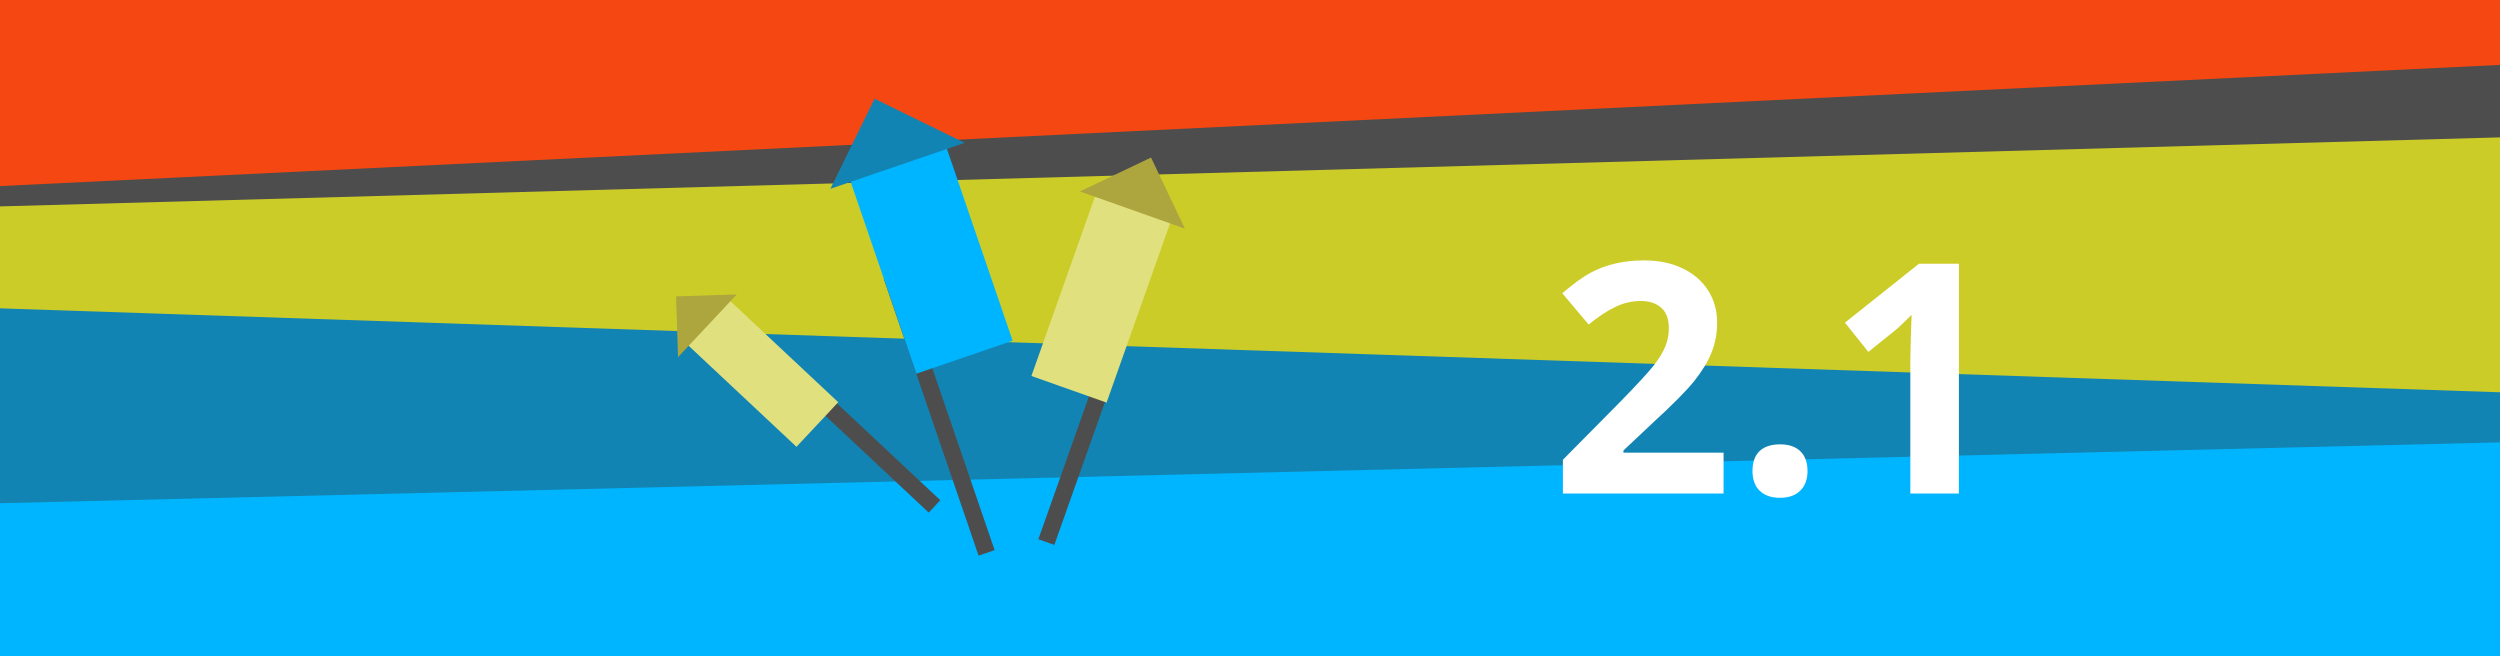 <?xml version="1.0" encoding="utf-8"?>
<!-- Generator: Adobe Illustrator 16.0.4, SVG Export Plug-In . SVG Version: 6.00 Build 0)  -->
<!DOCTYPE svg PUBLIC "-//W3C//DTD SVG 1.1//EN" "http://www.w3.org/Graphics/SVG/1.1/DTD/svg11.dtd">
<svg version="1.1" id="Layer_1" xmlns="http://www.w3.org/2000/svg" xmlns:xlink="http://www.w3.org/1999/xlink" x="0px" y="0px"
	 width="1474px" height="387px" viewBox="0 0 1474 387" enable-background="new 0 0 1474 387" xml:space="preserve">
<rect x="0" y="0" width="1474" height="387" fill="#333333" stroke="none"/>
<g>
	<polygon fill="#F44711" points="1474,0 0,0 0,138.859 1474,100.387 	"/>
	<polygon fill="#4D4D4D" points="1474,38.266 0,109.714 0,234 1474,234 	"/>
	<polygon fill="#CCCC29" points="1474,80.998 0,121.695 0,282 1474,282 	"/>
	<polygon fill="#1284B3" points="1474,231.288 0,181.792 0,375 1474,375 	"/>
	<polygon fill="#00B5FF" points="1474,260.822 0,296.699 0,387 1474,387 	"/>
	<g>
		<path fill="#FFFFFF" d="M1016.218,290.997h-94.729v-19.93l34.017-34.387c10.075-10.32,16.655-17.474,19.743-21.459
			c3.091-3.984,5.314-7.678,6.675-11.076c1.358-3.398,2.041-6.922,2.041-10.566c0-5.438-1.5-9.485-4.496-12.143
			c-2.998-2.656-6.999-3.984-12.004-3.984c-5.252,0-10.351,1.205-15.293,3.614c-4.945,2.41-10.104,5.839-15.48,10.291l-15.57-18.446
			c6.672-5.686,12.203-9.702,16.59-12.049c4.388-2.348,9.179-4.156,14.367-5.423c5.19-1.267,11-1.9,17.428-1.9
			c8.466,0,15.94,1.544,22.429,4.634c6.489,3.09,11.524,7.416,15.106,12.978c3.586,5.562,5.379,11.925,5.379,19.093
			c0,6.242-1.098,12.095-3.291,17.564c-2.192,5.469-5.592,11.076-10.194,16.822c-4.604,5.748-12.715,13.936-24.332,24.564
			l-17.426,16.404v1.299h59.043L1016.218,290.997L1016.218,290.997z"/>
		<path fill="#FFFFFF" d="M1033.272,277.742c0-5.191,1.392-9.114,4.172-11.772c2.781-2.656,6.828-3.984,12.143-3.984
			c5.129,0,9.101,1.359,11.911,4.078c2.812,2.72,4.218,6.611,4.218,11.68c0,4.882-1.422,8.729-4.266,11.54
			c-2.842,2.812-6.798,4.217-11.863,4.217c-5.19,0-9.207-1.375-12.049-4.125C1034.694,286.625,1033.272,282.747,1033.272,277.742z"
			/>
		<path fill="#FFFFFF" d="M1154.975,290.997h-28.643v-78.416l0.279-12.885l0.462-14.087c-4.756,4.758-8.062,7.879-9.917,9.36
			l-15.571,12.515l-13.812-17.241l43.657-34.758h23.543L1154.975,290.997L1154.975,290.997z"/>
	</g>
	<g>
		<g>
			
				<rect x="548.707" y="157.705" transform="matrix(-0.946 0.324 -0.324 -0.946 1156.602 295.77)" fill="#4D4D4D" width="9.999" height="172.71"/>
			
				<rect x="518.977" y="92.337" transform="matrix(-0.946 0.324 -0.324 -0.946 1117.921 120.081)" fill="#00B5FF" width="60" height="121.286"/>
			<polygon fill="#1284B3" points="568.76,84.245 515.634,58.196 489.583,111.32 			"/>
		</g>
		<g>
			
				<rect x="638.662" y="165.789" transform="matrix(-0.943 -0.334 0.334 -0.943 1168.521 690.924)" fill="#4D4D4D" width="9.999" height="158.424"/>
			<g>
				
					<rect x="626.134" y="118.799" transform="matrix(-0.943 -0.334 0.334 -0.943 1203.199 558.535)" fill="#E0E07F" width="46.996" height="113.996"/>
				<polygon fill="#ADA53E" points="698.623,134.808 678.644,92.885 636.721,112.865 				"/>
			</g>
		</g>
		<g>
			
				<rect x="493.816" y="177.703" transform="matrix(-0.684 0.73 -0.73 -0.684 1021.894 55.987)" fill="#4D4D4D" width="10" height="143.429"/>
			<g>
				
					<rect x="431.955" y="176.093" transform="matrix(-0.684 0.73 -0.73 -0.684 918.227 42.266)" fill="#E0E07F" width="36.001" height="88.001"/>
				<polygon fill="#ADA53E" points="434.417,173.591 398.602,174.756 399.767,210.573 				"/>
			</g>
		</g>
	</g>
</g>
</svg>
